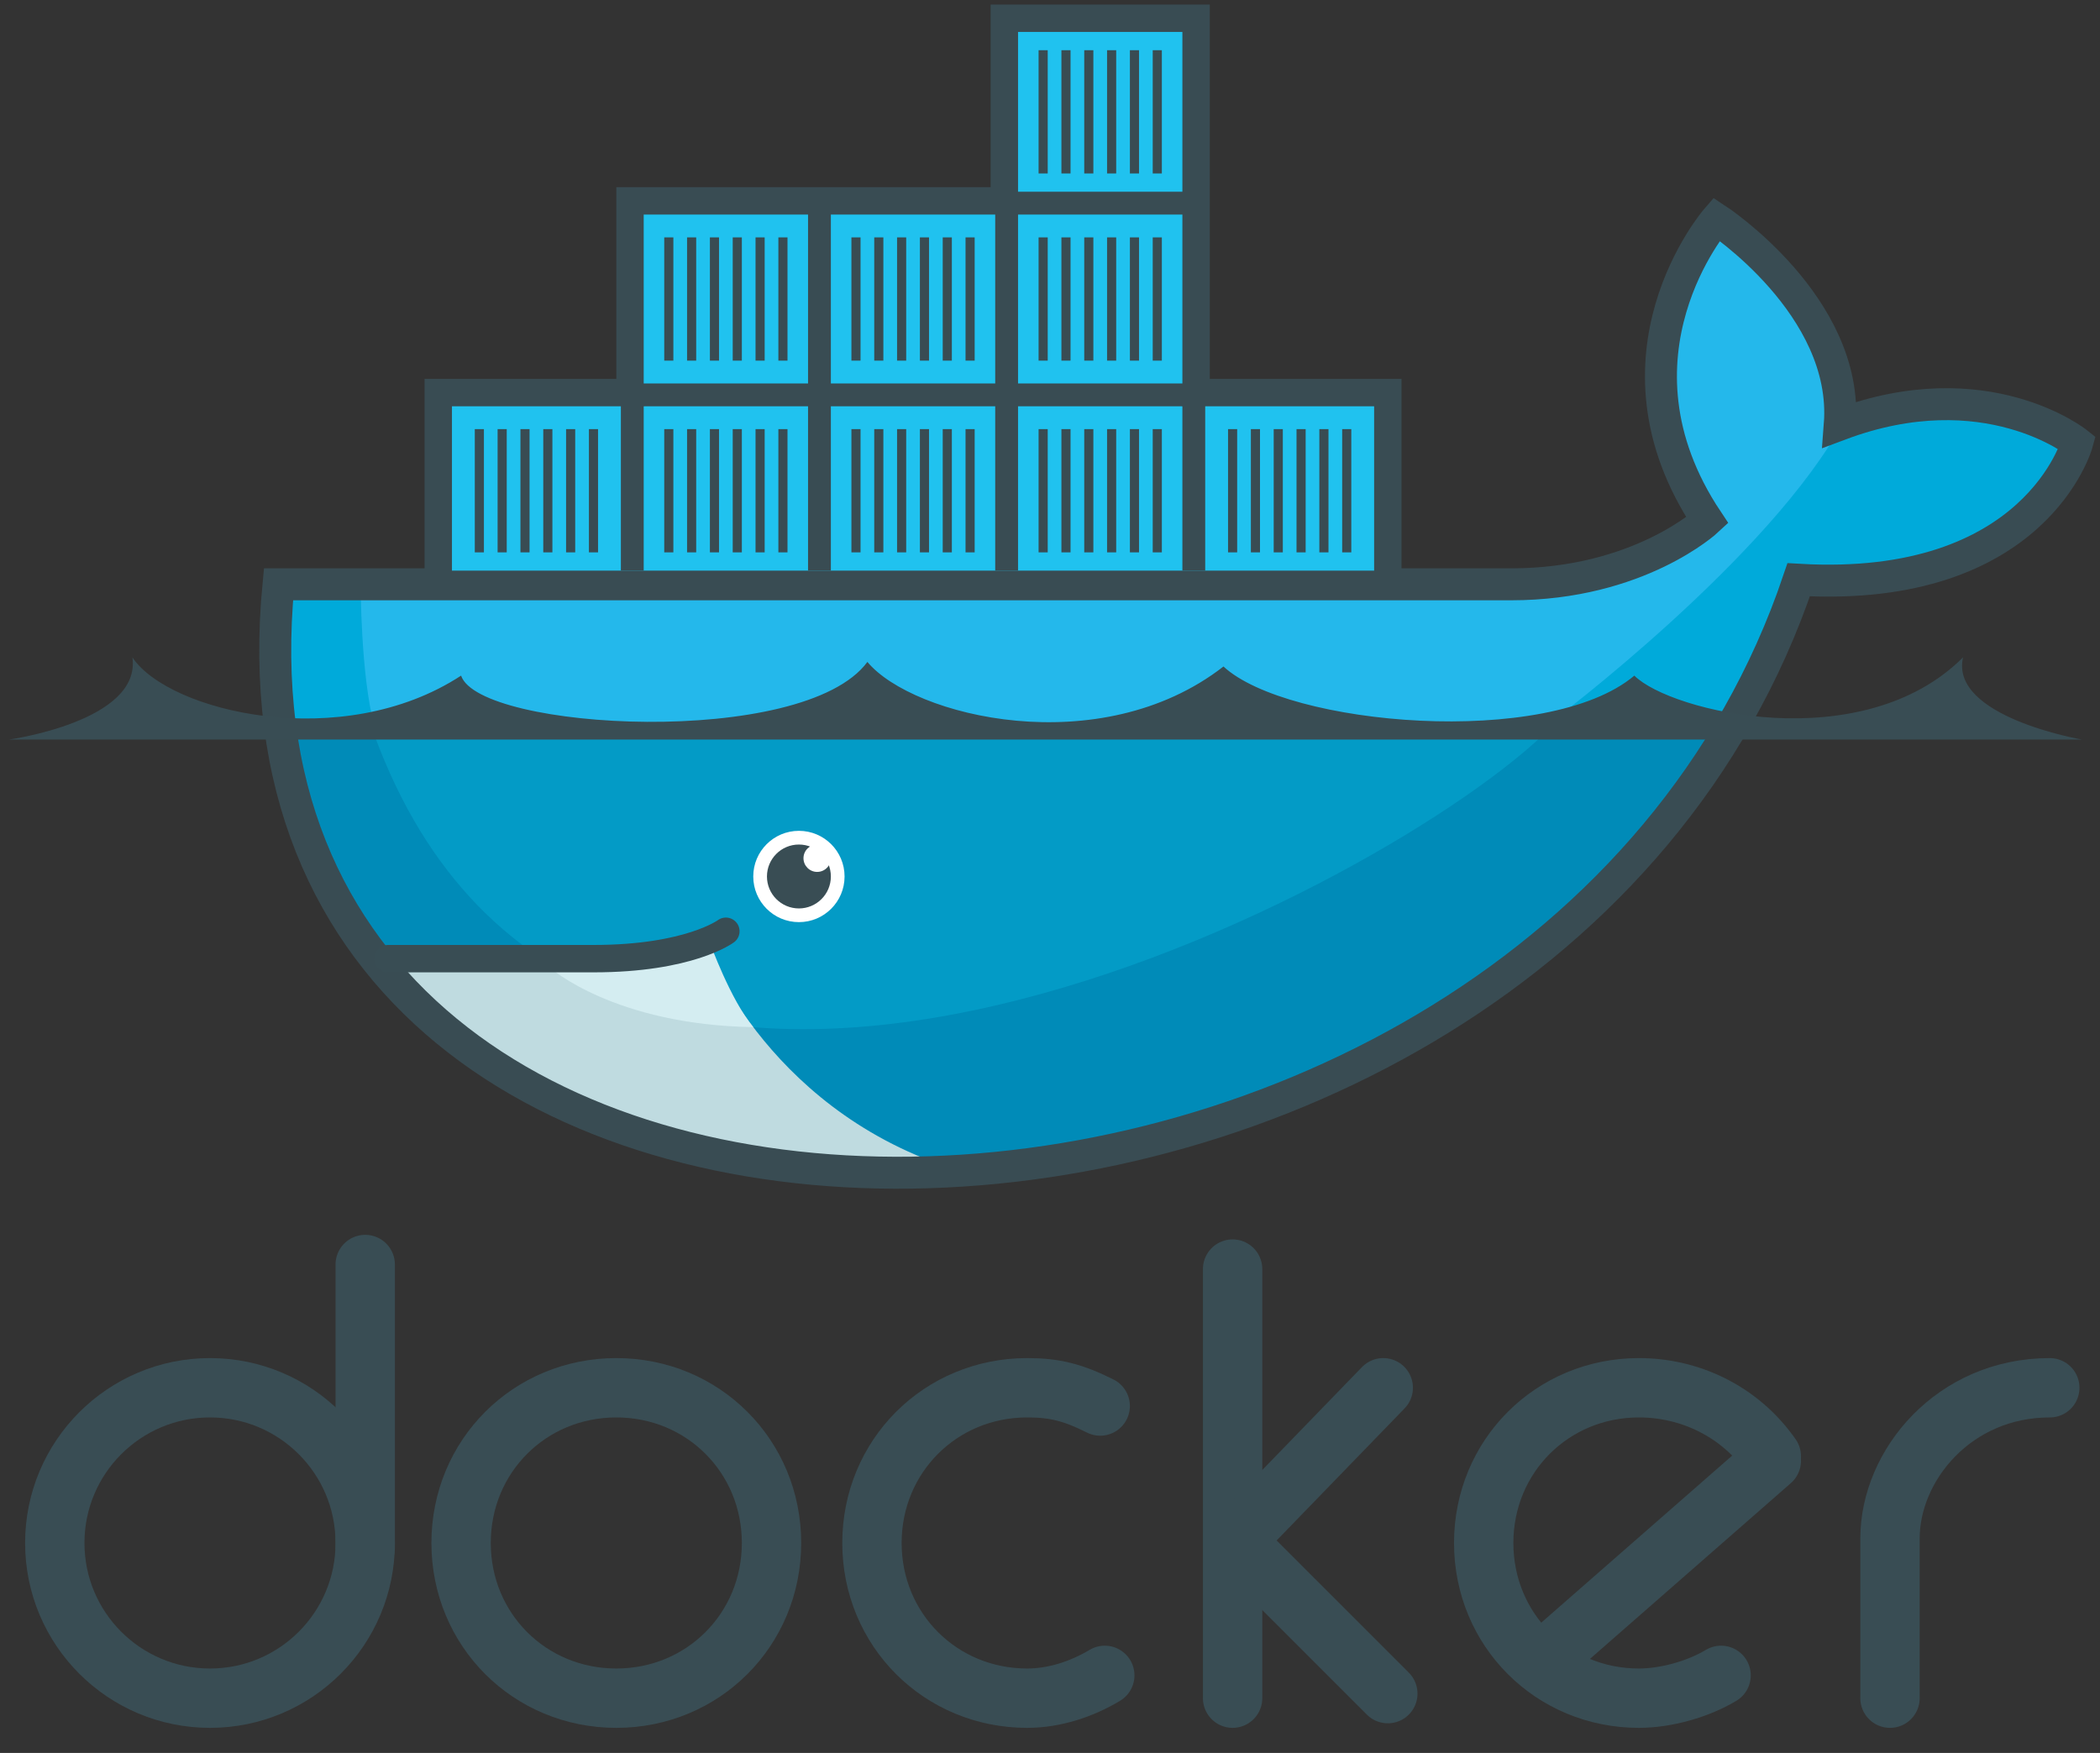 <?xml version="1.0" encoding="UTF-8" standalone="no"?>
<svg width="460px" height="384px" viewBox="0 0 460 384" version="1.1" xmlns="http://www.w3.org/2000/svg" xmlns:xlink="http://www.w3.org/1999/xlink">
	<rect x="0" y="0" width="460" height="384" fill="#333333" stroke="none"/>
	<defs>
		<g id="x">
			<path d="M6,0 L6,27"/>
			<path d="M11,0 L11,27"/>
			<path d="M16,0 L16,27"/>
			<path d="M21,0 L21,27"/>
			<path d="M26,0 L26,27"/>
			<path d="M1,0 L1,27"/>
		</g>
	</defs>
	<g fill="none">
		<path d="M61,128 C44,304 337,296 394,127 C446,130 455,97 455,97 C455,97 435,81 403,93 C405,67 376,48 376,48 C376,48 350,78 374,114 C374,114 359,128 331,128 L61,128 Z" fill="#24B8EB"/>
		<path d="M62,161 C79,292 304,287 379,161 C360,161 79,161 62,161 Z" fill="#008BB8"/>
		<path d="M61,128 L61,159 L82,159 C79,148 79,128 79,128 L61,128 Z" fill="#00AADA"/>
		<path d="M340,158 C340,158 388,122 404,92 C436,81 455,97 455,97 C455,97 446,131 395,127 C395,127 380,159 380,159 L340,158 Z" fill="#00AADA"/>
		<path d="M82,161 C128,286 300,197 338,161 L82,161 Z" fill="#039BC6"/>
		<path d="M84,211 L155,208 C155,208 169,245 212,257 C115,262 84,211 84,211 Z" fill="#BFDBE0"/>
		<path d="M120.5,212 L155.5,206.5 C155.5,206.5 160,219 165,225 C134.5,224.5 120.5,212 120.5,212 Z" fill="#D4EDF1"/>
		<path d="M61,128 C44,304 337,296 394,127 C446,130 455,97 455,97 C455,97 435,81 403,93 C405,67 376,48 376,48 C376,48 350,78 374,114 C374,114 359,128 331,128 L61,128 Z" stroke="#394C53" stroke-width="7"/>
		<polygon stroke="#394C53" stroke-width="6" fill="#20C2EF" points="96 128 96 86 138 86 138 44 220 44 220 4 262 4 262 86 304 86 304 128"/>
		<g transform="translate(104, 11)" stroke="#394C53" stroke-width="2">
			<use xlink:href="#x" x="41.5" y="41"/>
			<use xlink:href="#x" x="82.5" y="41"/>
			<use xlink:href="#x" x="41.5" y="83"/>
			<use xlink:href="#x" x="0" y="83"/>
			<use xlink:href="#x" x="82.5" y="83"/>
			<use xlink:href="#x" x="123.5" y="83"/>
			<use xlink:href="#x" x="165" y="83"/>
			<use xlink:href="#x" x="123.5" y="41"/>
			<use xlink:href="#x" x="123.5" y="0"/>
		</g>
		<g transform="translate(137, 43)">
			<path stroke="#394C53" stroke-width="5" d="M124.5,45 L124.5,82 M42.5,3 L42.5,82 M83.5,3 L83.5,82 M1.5,45 L1.5,82 M3,43.5 L123,43.5 M85,1.5 L123,1.5"/>
		</g>
		<path d="M2,162 L456,162 C456,162 427,157 430,144 C408,166 366,156 358,148 C339,164 282,159 268,146 C241,167 200,157 190,145 C176,164 105,160 101,148 C75,165 37,156 29,144 C31,158 2,162 2,162 Z" fill="#394D54"/>
		<path d="M85,210 L130,210 C151,210 159,204 159,204" stroke="#394D54" stroke-width="6" stroke-linecap="round"/>
		<circle fill="#FFF" cx="175" cy="192" r="10"/>
		<circle fill="#394D54" cx="175" cy="192" r="7"/>
		<circle fill="#FFF" cx="179" cy="188" r="3"/>
	</g>
	<g stroke="#394D54" stroke-width="13" stroke-linecap="round" fill="none">
		<path d="M304,371 L274,341"/>
		<circle cx="46" cy="338" r="34"/>
		<path d="M80,277 L80,339"/>
		<path d="M135,372 C154,372 169,357 169,338 C169,319 154,304 135,304 C116,304 101,319 101,338 C101,357 116,372 135,372 Z"/>
		<path d="M241,308 C235,305 231,304 225,304 C206,304 191,319 191,338 C191,357 206,372 225,372 C231,372 237,370 242,367"/>
		<path d="M388,319 C381,309 370,304 359,304 C340,304 325,319 325,338 C325,357 340,372 359,372 C365,372 372,370 377,367"/>
		<path d="M340,362 L388,320"/>
		<path d="M414,372 C414,372 414,353 414,337 C414,321 428,304 449,304"/>
		<path d="M270,278 L270,372"/>
		<path d="M303,304 L272,336"/>
	</g>
</svg>
